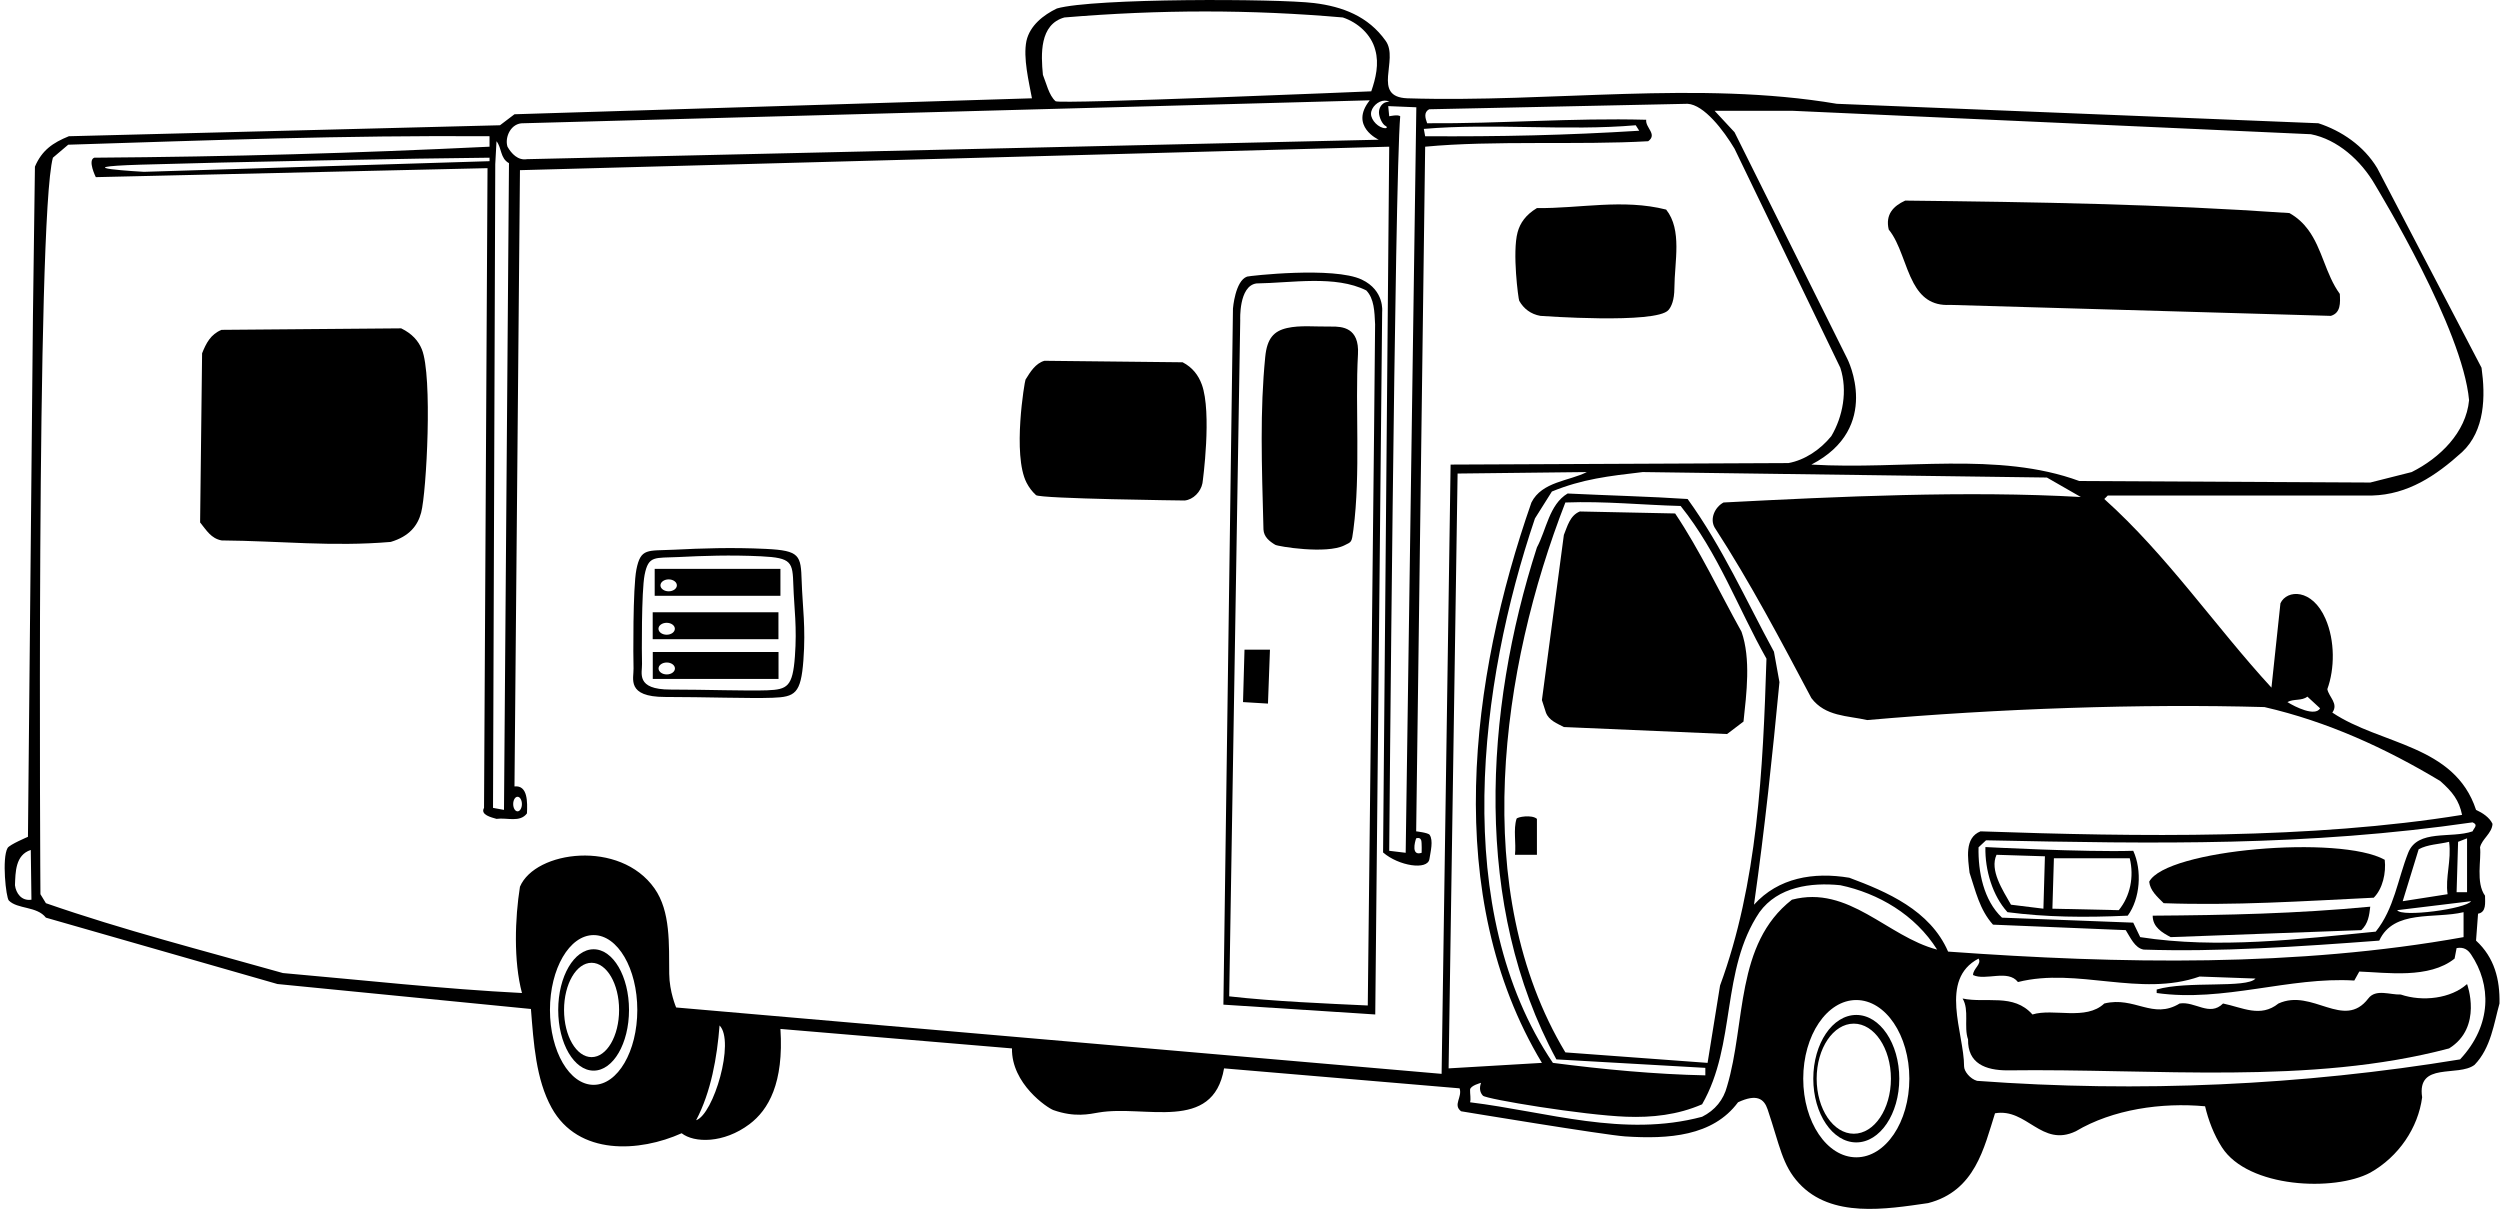 <?xml version="1.0" encoding="UTF-8"?>
<svg xmlns="http://www.w3.org/2000/svg" xmlns:xlink="http://www.w3.org/1999/xlink" width="501pt" height="243pt" viewBox="0 0 501 243" version="1.1">
<g id="surface1">
<path style=" stroke:none;fill-rule:nonzero;fill:rgb(0%,0%,0%);fill-opacity:1;" d="M 496.199 188.5 L 496.602 183.102 C 498.301 182.801 498 180.898 498 179.5 C 496.102 176.898 497.301 172.199 497 169.801 C 497.398 168.102 499.398 167 499.5 165.102 C 498.898 163.801 497.5 162.898 496.199 162.301 C 491.898 149.199 477.102 149.301 467.398 142.801 C 468.699 141 466.699 139.699 466.398 138.102 C 467.871 134.07 467.965 128.422 466.023 123.988 C 463.359 117.898 458.289 118.121 457 120.898 L 455.199 137.801 C 443.898 125.5 434.301 111.301 421.699 100 L 422.398 99.301 L 475.398 99.301 C 482.5 99.102 488.102 95.398 493.398 90.602 C 498 86.301 498.102 79.398 497.301 73.699 L 476.398 33.699 C 473.699 29.199 469.199 26.199 464.602 24.699 L 368.102 20.801 C 340.301 16.102 310.898 20.602 282 19.699 C 274.801 19.398 280.398 12 277.699 8.199 C 274.195 3.25 269.043 1.312 263.34 0.613 C 256.023 -0.281 219.102 -0.398 211.801 1.699 C 209.102 3 206.398 5.102 205.699 8.199 C 205 11.602 206.199 16.398 206.801 19.699 L 103.102 22.898 L 100.199 25.102 L 13.801 27.301 C 10.602 28.602 8.398 30.102 7 33.398 L 6.602 63.301 L 5.602 167.699 C 5.602 167.699 1.906 169.262 1.52 169.938 C 0.355 171.961 1.195 179.883 1.773 180.469 C 3.52 182.23 7.398 181.574 9.199 183.898 L 55.602 197.199 L 106.398 202.199 C 106.941 209.035 107.391 216.285 110.539 221.992 C 115.895 231.691 128.195 230.883 136.602 227.102 C 139.105 229.066 145.016 229.184 150.203 225.277 C 153.992 222.426 157.102 217.051 156.398 206.199 L 202.801 210.102 C 202.668 217.168 209.871 222.027 211.121 222.469 C 215.367 223.965 218.293 223.27 220.188 222.945 C 229.43 221.363 243.082 227.035 245.301 214.102 L 292.5 218.102 C 293.102 219.898 291.102 221.398 292.801 222.699 C 292.801 222.699 321.633 227.473 325.684 227.738 C 334.355 228.305 343.258 227.715 348.301 220.898 C 352.051 219.145 353.512 220.191 354.227 222.312 C 356.691 229.613 357.129 233.469 360.527 237.141 C 367.02 244.156 377.93 242.324 386.398 241.102 C 395.832 238.668 397.602 230 399.801 223.102 C 406.199 222 409.102 230 416 226.699 C 423.398 222.301 433.199 220.898 441.898 221.699 C 442.559 224.488 443.656 227.402 445.277 229.926 C 450.535 238.102 467.832 238.832 475 235 C 480.699 231.801 484.602 226 485.398 219.898 C 484.301 212.699 492.602 215.898 495.898 213.398 C 499.199 210 499.801 205 500.898 201.102 C 501 196.301 499.898 191.898 496.199 188.5 Z M 3 177.398 C 3.102 174.801 3.066 171.332 6.168 170.332 L 6.301 180.301 C 4.301 180.602 3.199 179 3 177.398 Z M 495.5 166.602 C 491.199 168.102 484.5 166.102 482.602 170.898 C 480.5 176.199 479.801 182.102 476.102 186.699 C 460.801 188.199 444.398 190.199 428.898 187.801 L 427.5 184.898 L 401.199 183.898 C 397.5 180.398 396.398 174.699 396.5 169.801 L 398 168.398 C 432.301 169.102 462.398 169.602 495.5 164.801 C 496.699 165.301 495.801 165.898 495.5 166.602 Z M 490.5 179.199 L 481.5 180.602 L 484.699 170.199 C 486.5 169.199 488.801 169.199 490.801 168.699 C 491.301 172.398 490 175.898 490.5 179.199 Z M 495.199 180.602 C 494.25 182.125 481.25 183.875 480.398 182.398 Z M 492.301 178.801 L 492.602 168.699 L 494.398 168 L 494.398 178.801 Z M 462.398 139.602 L 464.949 141.949 C 463.949 143.648 460 141.699 458.398 140.699 C 459.602 140 461.301 140.5 462.398 139.602 Z M 359.102 22.199 L 463.102 26.898 C 468.414 27.934 473.129 32.125 475.957 37.023 C 476.961 38.766 493.5 65.898 494.801 80.199 C 494.199 86.699 488.898 91.801 483.301 94.602 L 475 96.699 L 416.699 96.398 C 400.398 90.398 381.398 94.199 363 93.102 C 377.27 85.711 370.199 71.898 370.199 71.898 L 347.602 26.5 L 343.602 22.199 Z M 283.832 21.5 L 281.699 170.898 L 278.398 170.5 C 278.398 170.5 279.5 36 280.602 23.301 C 280.199 22.898 278.398 23.301 278.398 23.301 L 278.199 21.266 Z M 283.801 168 C 284.402 167.816 284.684 168.035 284.809 168.398 C 284.957 168.816 284.898 170.898 284.898 170.898 C 282.801 171.602 283.5 168.801 283.801 168 Z M 278.445 20.363 C 278.422 20.359 277.75 20.434 277.48 20.574 C 276.805 20.926 276.344 21.664 276.344 22.52 C 276.344 23.426 276.992 24.953 277.734 25.277 C 277.969 25.379 278.02 25.688 277.625 25.688 C 276.309 25.688 274.75 24.129 274.75 22.812 C 274.75 21.496 276.184 20.164 277.5 20.164 C 277.836 20.164 278.156 20.234 278.445 20.363 Z M 213.301 3.5 C 232.5 1.898 250.699 1.898 269.102 3.5 C 272.102 4.5 274.801 6.898 275.602 10 C 276.398 12.801 275.699 15.699 274.801 18.301 C 274.801 18.301 212.293 20.934 211.539 20.285 C 210.199 19.137 209.641 16.535 209 15 C 208.602 10.898 208.301 4.898 213.301 3.5 Z M 104.898 24.699 L 274.5 20.102 C 270.34 25.297 276.301 28 276.301 28 L 105.602 31.898 C 103.801 32.199 102.5 30.801 101.699 29.398 C 101.102 27.5 102.398 24.602 104.898 24.699 Z M 99.25 32.898 L 99.5 28.301 C 100.602 29.699 100.199 31.699 102 32.699 L 101 162.301 L 98.801 161.898 Z M 118.961 217.402 C 114.129 217.402 110.211 210.684 110.211 202.395 C 110.211 194.109 114.129 187.391 118.961 187.391 C 123.797 187.391 127.715 194.109 127.715 202.395 C 127.715 210.684 123.797 217.402 118.961 217.402 Z M 139.5 224.5 C 142.5 218.801 143.699 211.898 144.199 205.5 C 147.332 208.668 143 223.332 139.5 224.5 Z M 135.5 201.898 C 135.5 201.898 134.152 198.781 134.113 195.164 C 134.051 189.18 134.406 182.656 131.168 178.047 C 124.246 168.203 107.254 170.473 104.199 177.699 C 103.199 184 102.898 192.602 104.602 199 C 88.801 198.199 72.602 196.398 56.699 195 C 40.801 190.5 24.699 186.398 9.199 181 L 8.102 179.199 C 8.102 179.199 7.199 43.898 10.602 31.602 L 13.668 29 C 42.469 28.102 68.5 27.102 98.102 27.301 L 98.102 29.398 C 71 30.699 46.898 31.398 18.898 31.602 C 17.5 32.102 19.199 35.5 19.199 35.5 L 97.699 33.699 L 97 161.898 C 96.199 163.301 98.5 163.801 99.5 164.102 C 101.602 163.801 104.199 164.898 105.602 163 C 105.699 160.801 105.801 157.301 103.102 157.602 L 104.199 34.102 L 278.398 29.398 L 277.168 170.832 C 280.281 173.539 286.117 174.469 286.461 172.137 C 286.676 170.688 287.281 168.434 286.496 167.301 C 286.199 166.867 283.801 166.602 283.801 166.602 L 285.602 29.398 C 299.199 28.102 316.398 29.102 330.301 28.301 C 332.199 26.898 329.699 25.602 329.898 24 C 315 23.602 300.801 24.801 286 24.699 C 285.602 23.602 285.301 22.5 286.398 21.898 L 338.199 20.801 C 341.5 21 345.398 26.102 347.602 29.801 L 368.801 73.699 C 370.301 78.301 369.301 83.5 367 87.398 C 364.801 90.102 361.699 92.199 358.398 92.801 L 290.699 93.102 L 288.898 215.199 Z M 98.102 31.602 L 98.102 32.301 L 28.844 34.434 C 28.844 34.434 11.742 33.508 28.168 33 C 44.793 32.488 84.969 31.699 98.102 31.602 Z M 102.844 161.133 C 102.844 160.328 103.234 159.672 103.719 159.672 C 104.199 159.672 104.59 160.328 104.59 161.133 C 104.59 161.941 104.199 162.594 103.719 162.594 C 103.234 162.594 102.844 161.941 102.844 161.133 Z M 285.332 25.832 C 299.234 24.633 313.898 26.301 327.801 25.102 L 328.5 26.199 C 314 27.102 300.602 27.398 285.602 27.301 Z M 290.301 214.102 L 292.102 94.898 L 318 94.602 C 314.5 96.398 309 96.5 306.898 100.699 C 294.602 135.898 288.898 179.602 309 213 Z M 372 231.926 C 366.129 231.926 361.367 224.871 361.367 216.168 C 361.367 207.465 366.129 200.406 372 200.406 C 377.871 200.406 382.633 207.465 382.633 216.168 C 382.633 224.871 377.871 231.926 372 231.926 Z M 359.102 180.301 C 347.699 189.199 349.898 205 346.102 217.699 C 345.398 220.398 343.699 222.5 341.102 223.801 C 325.398 228 310.102 222.801 294.602 220.898 C 294.801 220.25 294.574 219.227 294.602 218.387 C 294.625 217.551 296.801 217 296.801 217 C 296.391 218.141 296.625 218.992 297.184 219.578 C 297.848 220.273 317.266 223.477 325.898 223.793 C 331.078 223.984 336.188 223.438 341.102 221.301 C 348 209.301 344.801 194.398 352.602 182.801 C 356.301 177.699 362.898 176.801 368.801 177.398 C 376.398 179 383.801 183.301 388.199 190.301 C 378.199 187.699 370.5 177.301 359.102 180.301 Z M 342.199 213 L 313.699 210.898 C 294.301 178.602 300.801 133.801 313.699 100.699 C 321.602 100.398 329.102 101.199 336.801 101.398 C 344.398 110.898 348.301 121.898 354 132 C 353.301 154.398 352.199 177.102 344.699 197.5 Z M 370.602 175.898 C 363.398 174.699 356.398 175.898 351.5 181.301 C 353.699 165.801 355.199 151.301 356.602 136.699 L 355.5 130.602 C 349.898 120.301 345.199 109.699 338.199 100 C 330.801 99.5 322.352 99.301 314.148 98.898 C 310.449 101.102 309.898 106.199 308 109.699 C 297.398 142.602 295.199 181.5 311.898 212.301 L 341.75 214 L 341.75 215.5 C 331.75 215.301 321.199 214.301 311.199 213 C 290.602 182.5 296.398 137 307.602 103.898 L 311 98.5 C 317.102 96 322.398 95.398 329.199 94.602 L 410.199 95.699 L 417 99.602 C 394.301 98.301 368.5 99.5 345.398 100.699 C 343.699 101.602 342.602 103.898 343.602 105.699 C 350.801 116.801 356.898 128.398 363 139.898 C 365.801 143.602 370.199 143.398 374.199 144.301 C 400.398 142 429.199 141 453.801 141.699 C 466.398 144.602 478 149.898 489 156.5 C 491.5 158.699 492.801 160.398 493.398 163.301 C 463.199 168.199 428.602 167.699 396.898 166.602 C 393.602 167.898 394.398 172.102 394.699 174.898 C 395.898 178.5 396.699 182.301 399.398 185.301 L 426 186.398 C 426.898 187.801 427.801 190 429.602 190.301 C 444.5 190.801 460.898 189.699 476.801 188.5 C 479.699 182.199 487.898 184.199 493.699 182.801 L 493.699 187.801 C 460.301 193.801 425.102 193.199 390.398 190.699 C 386.801 182.398 378.102 178.699 370.602 175.898 Z M 493 212.301 C 461.398 217.5 428.699 219 396.199 216.602 C 394.801 216.199 393.602 214.699 393.602 213.699 C 393.602 207 388.5 196.301 396.5 192.102 C 397.199 193.199 395.398 194.102 395.398 195.398 C 397.898 196.602 402.398 194.199 404.398 196.801 C 416.301 193.801 428.898 199.898 440.801 195.699 L 452 196.102 C 450.25 198.125 438.301 196.5 432.199 198.301 L 432.199 199 C 445.602 200.898 458.801 195.699 471.801 196.5 L 472.801 194.699 C 478.301 194.898 486.801 196.199 491.898 192.102 L 492.301 190 C 493.773 189.723 494.59 190.359 495.207 191.281 C 499.211 197.254 499.484 205.34 493 212.301 "/>
<path style=" stroke:none;fill-rule:nonzero;fill:rgb(0%,0%,0%);fill-opacity:1;" d="M 80.398 65.801 L 44.398 66.102 C 42.199 67 41.301 68.801 40.5 70.801 L 40.102 104.699 C 41.398 106.301 42.301 107.898 44.398 108.301 C 56.102 108.398 66.602 109.602 78.301 108.602 C 82.055 107.477 83.711 105.32 84.398 102.727 C 85.48 98.621 86.715 75.285 84.531 69.988 C 83.84 68.301 82.574 66.863 80.398 65.801 "/>
<path style=" stroke:none;fill-rule:nonzero;fill:rgb(0%,0%,0%);fill-opacity:1;" d="M 237 72.602 L 209.301 72.301 C 207.527 72.809 206.465 74.527 205.516 76.074 C 205.34 76.359 202.852 91.148 205.719 96.727 C 206.188 97.645 206.809 98.484 207.617 99.223 C 208.426 99.957 237.398 100.301 237.398 100.301 C 239.125 100.137 240.648 98.551 240.973 96.828 C 241.039 96.453 242.895 82.68 240.844 77.059 C 240.16 75.188 238.973 73.621 237 72.602 "/>
<path style=" stroke:none;fill-rule:nonzero;fill:rgb(0%,0%,0%);fill-opacity:1;" d="M 272.902 56.031 C 267.281 53.367 250.324 55.285 249.914 55.43 C 247.512 56.281 247.086 61.836 247.086 61.836 L 245.168 201.332 L 275.602 203.301 L 276.984 62.5 C 276.984 62.5 277.508 58.211 272.902 56.031 Z M 274.102 201.5 C 265.602 201.102 255.133 200.668 246.332 199.668 L 248.543 64.164 C 248.543 64.164 248.211 57.277 251.801 56.801 C 258.898 56.699 267.602 55.102 273.801 58.199 C 275.395 59.863 275.449 62.441 275.57 64.996 C 275.621 66.129 274.102 201.5 274.102 201.5 "/>
<path style=" stroke:none;fill-rule:nonzero;fill:rgb(0%,0%,0%);fill-opacity:1;" d="M 249.102 140.699 L 254.102 141 L 254.5 130.199 L 249.398 130.199 L 249.102 140.699 "/>
<path style=" stroke:none;fill-rule:nonzero;fill:rgb(0%,0%,0%);fill-opacity:1;" d="M 266.832 65.445 C 263.414 65.484 260.559 65.145 257.941 65.734 C 255.285 66.336 253.918 67.809 253.555 71.504 C 252.484 82.352 252.844 92.789 253.199 106.102 C 253.27 107.586 254.383 108.477 255.562 109.18 C 256.129 109.516 265.797 111.094 269.398 109.297 C 270.887 108.551 270.871 108.797 271.223 106.133 C 272.703 94.871 271.543 81.605 272.137 70.996 C 272.441 65.625 268.973 65.422 266.832 65.445 "/>
<path style=" stroke:none;fill-rule:nonzero;fill:rgb(0%,0%,0%);fill-opacity:1;" d="M 303.914 164.09 C 303.242 166.25 303.855 168.918 303.602 171.301 L 308 171.301 L 308 164.102 C 307 163.199 304.031 163.707 303.914 164.09 "/>
<path style=" stroke:none;fill-rule:nonzero;fill:rgb(0%,0%,0%);fill-opacity:1;" d="M 308.699 63.301 C 308.699 63.301 331.926 64.996 334.363 62.129 C 334.949 61.445 335.535 60.156 335.547 57.75 C 335.578 52.391 337.145 46.102 333.898 42 C 325.199 39.801 316.602 41.801 308 41.699 C 305.73 43.066 304.621 44.727 304.129 46.535 C 303.031 50.547 304.281 59.969 304.453 60.277 C 305.34 61.859 306.773 62.965 308.699 63.301 "/>
<path style=" stroke:none;fill-rule:nonzero;fill:rgb(0%,0%,0%);fill-opacity:1;" d="M 349 126.602 C 344.602 118.699 340.602 110.199 335.699 102.898 L 316.602 102.5 C 314.602 103.301 314.102 105.5 313.398 107.199 L 309 140.301 L 309.801 142.801 C 310.398 144.398 312.102 145 313.398 145.699 L 346.102 147.102 L 349.398 144.602 C 350 139 350.898 132 349 126.602 "/>
<path style=" stroke:none;fill-rule:nonzero;fill:rgb(0%,0%,0%);fill-opacity:1;" d="M 383.492 56.754 C 384.934 59.398 386.98 61.32 390.801 61.102 L 467.102 63.301 C 469.102 62.699 469 60.699 468.898 58.898 C 466.051 55 465.395 49.863 462.543 46.02 C 461.594 44.738 460.398 43.602 458.801 42.699 C 432.699 40.898 408.602 40.5 381.801 40.199 C 379.398 41.301 377.801 43 378.5 46 C 380.801 48.805 381.652 53.371 383.492 56.754 "/>
<path style=" stroke:none;fill-rule:nonzero;fill:rgb(0%,0%,0%);fill-opacity:1;" d="M 481.102 199.301 C 479 199.398 476.102 198.102 474.602 200.102 C 469.699 206.5 463.398 198 456.602 201.102 C 453 204 449.398 201.898 445.5 201.102 C 442.801 203.801 439.898 200.602 436.801 201.102 C 431.398 204.398 427.801 199.602 421.699 201.102 C 418 204.602 411.5 202 407.301 203.301 C 403.5 199 398 201.102 393.301 200.102 C 394.699 202.398 393.5 205.801 394.398 208.301 C 394.301 213.102 397.875 214.5 402.301 214.5 C 431.801 214.102 462.898 217.5 490.801 210.102 C 497.621 205.855 494.398 197.199 494.398 197.199 C 491.199 200.102 485.5 200.801 481.102 199.301 "/>
<path style=" stroke:none;fill-rule:nonzero;fill:rgb(0%,0%,0%);fill-opacity:1;" d="M 397.875 169.75 C 397.773 174.352 399.301 179.5 402.301 182.801 C 410 183.801 417.699 183.898 426.398 183.5 C 428.898 180.102 429.301 174.398 427.5 170.5 C 417.801 170.801 397.875 169.75 397.875 169.75 Z M 409.5 182.102 L 403 181.301 C 401.301 178.301 398.699 174.398 400.102 171.301 L 409.801 171.602 Z M 424.602 182.398 L 411.301 182.102 L 411.602 172 L 426.801 172 C 427.699 175.699 426.898 179.602 424.602 182.398 "/>
<path style=" stroke:none;fill-rule:nonzero;fill:rgb(0%,0%,0%);fill-opacity:1;" d="M 433.602 181 C 447.602 181.5 461.398 180.602 475.699 179.898 C 477.5 178.102 478.199 174.898 477.898 172.301 C 469 167.301 434.102 170.199 430.699 176.699 C 430.898 178.5 432.301 179.699 433.602 181 "/>
<path style=" stroke:none;fill-rule:nonzero;fill:rgb(0%,0%,0%);fill-opacity:1;" d="M 435 187.801 L 473.199 186.398 C 474.602 185.102 474.801 183.398 475 181.699 C 460.199 183.102 446.199 183.398 431.398 183.5 C 431.398 185.801 433.301 186.898 435 187.801 "/>
<path style=" stroke:none;fill-rule:nonzero;fill:rgb(0%,0%,0%);fill-opacity:1;" d="M 153.5 110 C 146.668 109.668 140.492 109.891 135.125 110.16 C 129.758 110.426 128.402 109.754 127.535 114.125 C 126.816 117.738 126.895 131.961 126.961 133.961 C 127.027 135.961 125.453 139.672 133.285 139.672 C 141.121 139.672 150.332 140 154.832 139.832 C 159.332 139.668 160.5 139 161 132.332 C 161.5 125.668 160.824 121.625 160.656 116.457 C 160.488 111.289 160.332 110.332 153.5 110 Z M 159.297 131.586 C 158.848 137.586 157.797 138.184 153.746 138.336 C 149.699 138.484 141.406 138.188 134.355 138.188 C 127.305 138.188 128.723 134.848 128.66 133.047 C 128.602 131.246 128.535 118.449 129.18 115.199 C 129.961 111.262 131.18 111.867 136.012 111.629 C 140.84 111.387 146.398 111.184 152.547 111.484 C 158.699 111.785 158.84 112.645 158.988 117.297 C 159.141 121.945 159.746 125.586 159.297 131.586 "/>
<path style=" stroke:none;fill-rule:nonzero;fill:rgb(0%,0%,0%);fill-opacity:1;" d="M 131.199 119.398 L 156.398 119.398 L 156.398 114 L 131.199 114 Z M 134 116.109 C 134.906 116.109 135.645 116.645 135.645 117.305 C 135.645 117.965 134.906 118.5 134 118.5 C 133.094 118.5 132.355 117.965 132.355 117.305 C 132.355 116.645 133.094 116.109 134 116.109 "/>
<path style=" stroke:none;fill-rule:nonzero;fill:rgb(0%,0%,0%);fill-opacity:1;" d="M 156 122.699 L 130.801 122.699 L 130.801 128.102 L 156 128.102 Z M 133.602 127.199 C 132.691 127.199 131.957 126.664 131.957 126.004 C 131.957 125.344 132.691 124.809 133.602 124.809 C 134.508 124.809 135.242 125.344 135.242 126.004 C 135.242 126.664 134.508 127.199 133.602 127.199 "/>
<path style=" stroke:none;fill-rule:nonzero;fill:rgb(0%,0%,0%);fill-opacity:1;" d="M 130.816 136.059 L 156.016 136.059 L 156.016 130.656 L 130.816 130.656 Z M 133.617 132.766 C 134.523 132.766 135.258 133.301 135.258 133.961 C 135.258 134.621 134.523 135.156 133.617 135.156 C 132.711 135.156 131.973 134.621 131.973 133.961 C 131.973 133.301 132.711 132.766 133.617 132.766 "/>
<path style=" stroke:none;fill-rule:nonzero;fill:rgb(0%,0%,0%);fill-opacity:1;" d="M 372 203.395 C 367.242 203.395 363.383 209.113 363.383 216.168 C 363.383 223.219 367.242 228.938 372 228.938 C 376.758 228.938 380.617 223.219 380.617 216.168 C 380.617 209.113 376.758 203.395 372 203.395 Z M 371.5 227.199 C 367.391 227.199 364.059 222.258 364.059 216.168 C 364.059 210.074 367.391 205.137 371.5 205.137 C 375.609 205.137 378.941 210.074 378.941 216.168 C 378.941 222.258 375.609 227.199 371.5 227.199 "/>
<path style=" stroke:none;fill-rule:nonzero;fill:rgb(0%,0%,0%);fill-opacity:1;" d="M 118.961 190.234 C 115.047 190.234 111.867 195.68 111.867 202.395 C 111.867 209.109 115.047 214.555 118.961 214.555 C 122.879 214.555 126.055 209.109 126.055 202.395 C 126.055 195.68 122.879 190.234 118.961 190.234 Z M 118.551 211.848 C 115.504 211.848 113.035 207.617 113.035 202.395 C 113.035 197.176 115.504 192.941 118.551 192.941 C 121.598 192.941 124.066 197.176 124.066 202.395 C 124.066 207.617 121.598 211.848 118.551 211.848 "/>
</g>
</svg>
